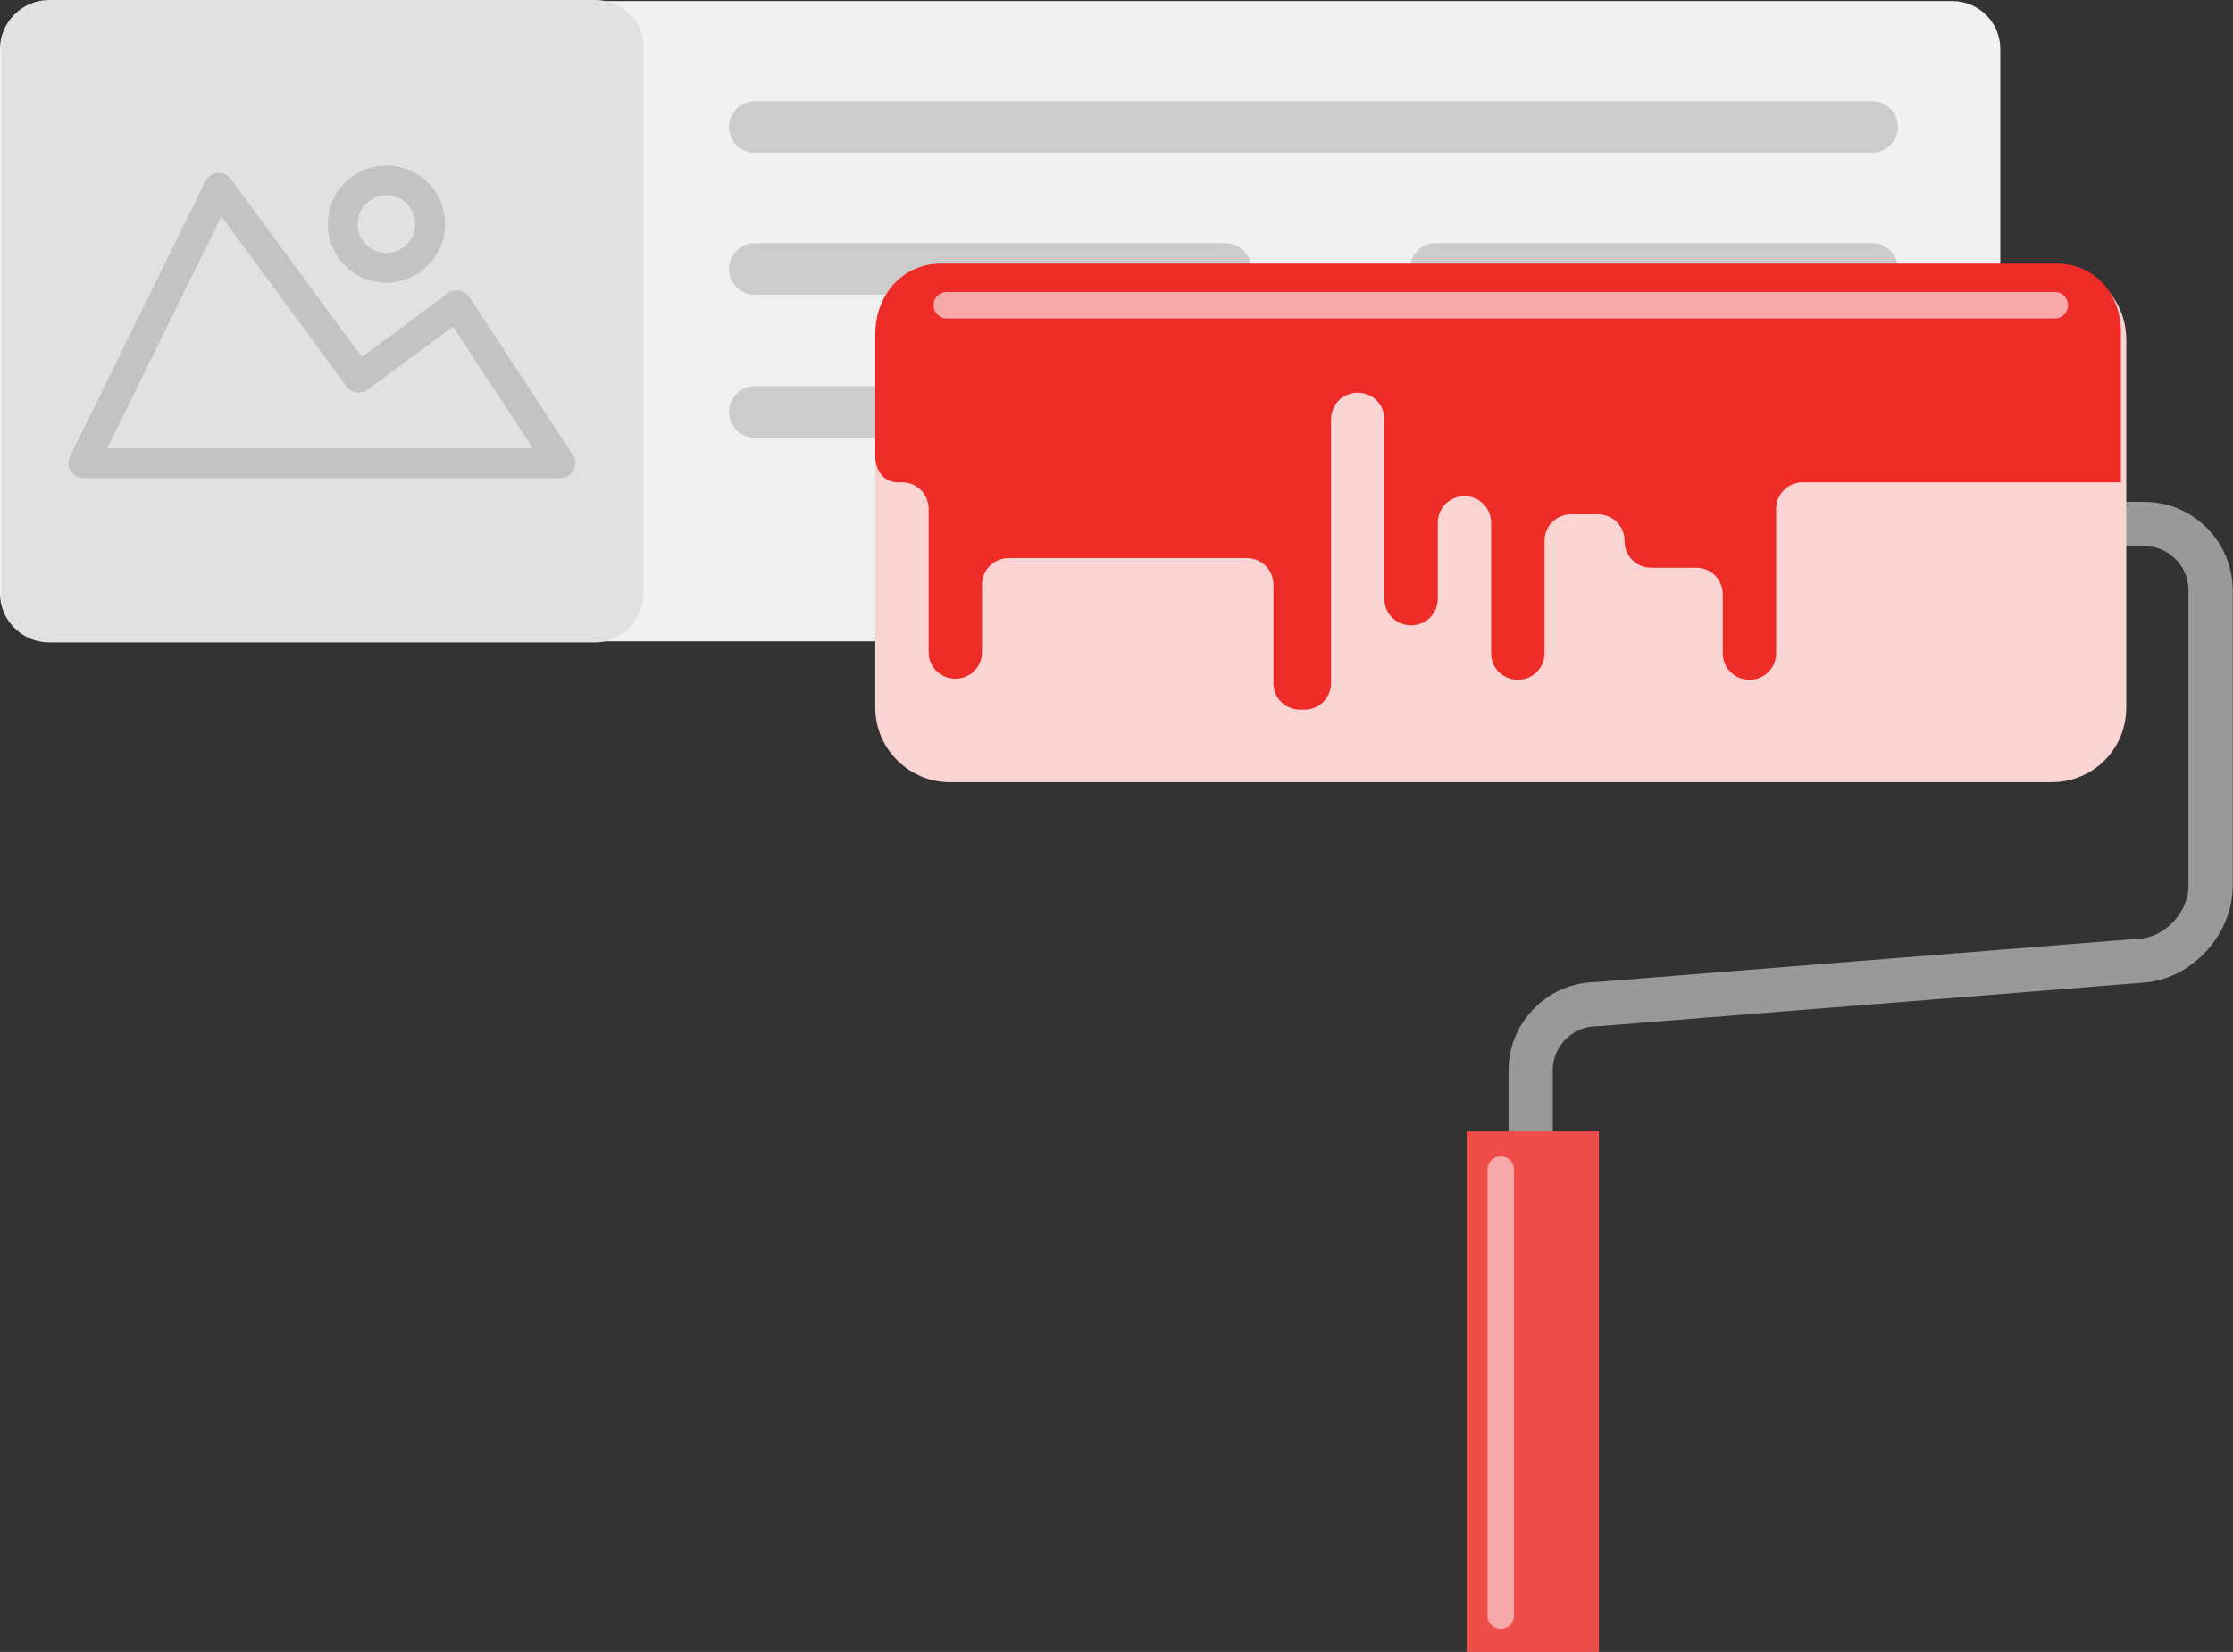 <?xml version="1.0" encoding="utf-8"?>
<!-- Generator: Adobe Illustrator 20.1.0, SVG Export Plug-In . SVG Version: 6.00 Build 0)  -->
<svg version="1.1" id="Layer_1" xmlns="http://www.w3.org/2000/svg" xmlns:xlink="http://www.w3.org/1999/xlink" x="0px" y="0px"
	 width="209.2px" height="154.8px" viewBox="0 0 209.2 154.8" style="enable-background:new 0 0 209.2 154.8;" xml:space="preserve"
	>
<rect x="0" y="0" width="209.2" height="154.8" fill="#333333" stroke="none"/>
<style type="text/css">
	.st0{fill:#F1F1F1;}
	.st1{fill:none;stroke:#CCCCCC;stroke-width:4.818;stroke-linecap:round;stroke-linejoin:round;stroke-miterlimit:10;}
	.st2{fill:#E1E1E1;}
	.st3{fill:none;stroke:#C3C3C3;stroke-width:2.79;stroke-linecap:round;stroke-linejoin:round;stroke-miterlimit:10;}
	.st4{fill:none;stroke:#999999;stroke-width:4.14;stroke-miterlimit:10;}
	.st5{fill:#FAD3D3;}
	.st6{fill:#EF4D4A;}
	.st7{fill:#ED2C28;}
	.st8{fill:none;stroke:#F7A8A8;stroke-width:2.484;stroke-linecap:round;stroke-linejoin:round;stroke-miterlimit:10;}
</style>
<g>
	<g>
		<g>
			<g>
				<path class="st0" d="M182.9,60.1H4.5c-2.5,0-4.5-2-4.5-4.5v-51c0-2.5,2-4.5,4.5-4.5h178.4c2.5,0,4.5,2,4.5,4.5v51
					C187.4,58.1,185.4,60.1,182.9,60.1z"/>
				<line class="st1" x1="70.7" y1="11.9" x2="175.4" y2="11.9"/>
				<line class="st1" x1="134.5" y1="25.2" x2="175.4" y2="25.2"/>
				<line class="st1" x1="70.7" y1="25.2" x2="114.8" y2="25.2"/>
				<line class="st1" x1="70.7" y1="38.6" x2="175.4" y2="38.6"/>
				<g>
					<path class="st2" d="M55.8,60.2H4.6c-2.5,0-4.5-2-4.5-4.5V4.5C0.1,2,2.1,0,4.6,0h51.2c2.5,0,4.5,2,4.5,4.5v51.2
						C60.2,58.1,58.2,60.2,55.8,60.2z"/>
					<g>
						<polygon class="st3" points="7.8,43.4 20.5,17.6 33.6,35.4 42.8,28.6 52.5,43.4 						"/>
					</g>
					<circle class="st3" cx="36.2" cy="21" r="4.1"/>
				</g>
			</g>
			<g>
				<path class="st4" d="M179.6,49.1h21.3c3.4,0,6.2,2.8,6.2,6.2V83c0,3.4-2.8,6.6-6.2,7l-51.3,4.1c-3.4,0-6.2,2.8-6.2,6.2v28.3"/>
				<path class="st5" d="M192.2,73.3H89c-3.8,0-7-3.1-7-7V31.8c0-3.8,3.1-7,7-7h103.2c3.8,0,7,3.1,7,7v34.5
					C199.2,70.2,196.1,73.3,192.2,73.3z"/>
				<rect x="137.4" y="106" class="st6" width="12.4" height="48.8"/>
				<path class="st7" d="M84.1,45.2h0.4c1.4,0,2.5,1.1,2.5,2.5v13.4c0,1.4,1.1,2.5,2.5,2.5l0,0c1.4,0,2.5-1.1,2.5-2.5v-6.3
					c0-1.4,1.1-2.5,2.5-2.5h22.3c1.4,0,2.5,1.1,2.5,2.5V64c0,1.4,1.1,2.5,2.5,2.5h0.4c1.4,0,2.5-1.1,2.5-2.5V39.3
					c0-1.4,1.1-2.5,2.5-2.5l0,0c1.4,0,2.5,1.1,2.5,2.5v16.8c0,1.4,1.1,2.5,2.5,2.5l0,0c1.4,0,2.5-1.1,2.5-2.5V49
					c0-1.4,1.1-2.5,2.5-2.5l0,0c1.4,0,2.5,1.1,2.5,2.5v12.2c0,1.4,1.1,2.5,2.5,2.5l0,0c1.4,0,2.5-1.1,2.5-2.5V50.7
					c0-1.4,1.1-2.5,2.5-2.5h2.5c1.4,0,2.5,1.1,2.5,2.5l0,0c0,1.4,1.1,2.5,2.5,2.5h4.2c1.4,0,2.5,1.1,2.5,2.5v5.5
					c0,1.4,1.1,2.5,2.5,2.5l0,0c1.4,0,2.5-1.1,2.5-2.5V47.7c0-1.4,1.1-2.5,2.5-2.5l0,0c1.4,0,29.8,0,29.8,0V31.1
					c0-3.6-2.5-6.4-6-6.4H88.2c-3.7,0-6.2,3-6.2,6.6v11.4C82,44.1,82.8,45.2,84.1,45.2z"/>
				<line class="st8" x1="88.7" y1="28.6" x2="192.5" y2="28.6"/>
				<line class="st8" x1="140.6" y1="109.6" x2="140.6" y2="151.4"/>
			</g>
		</g>
	</g>
</g>
</svg>

